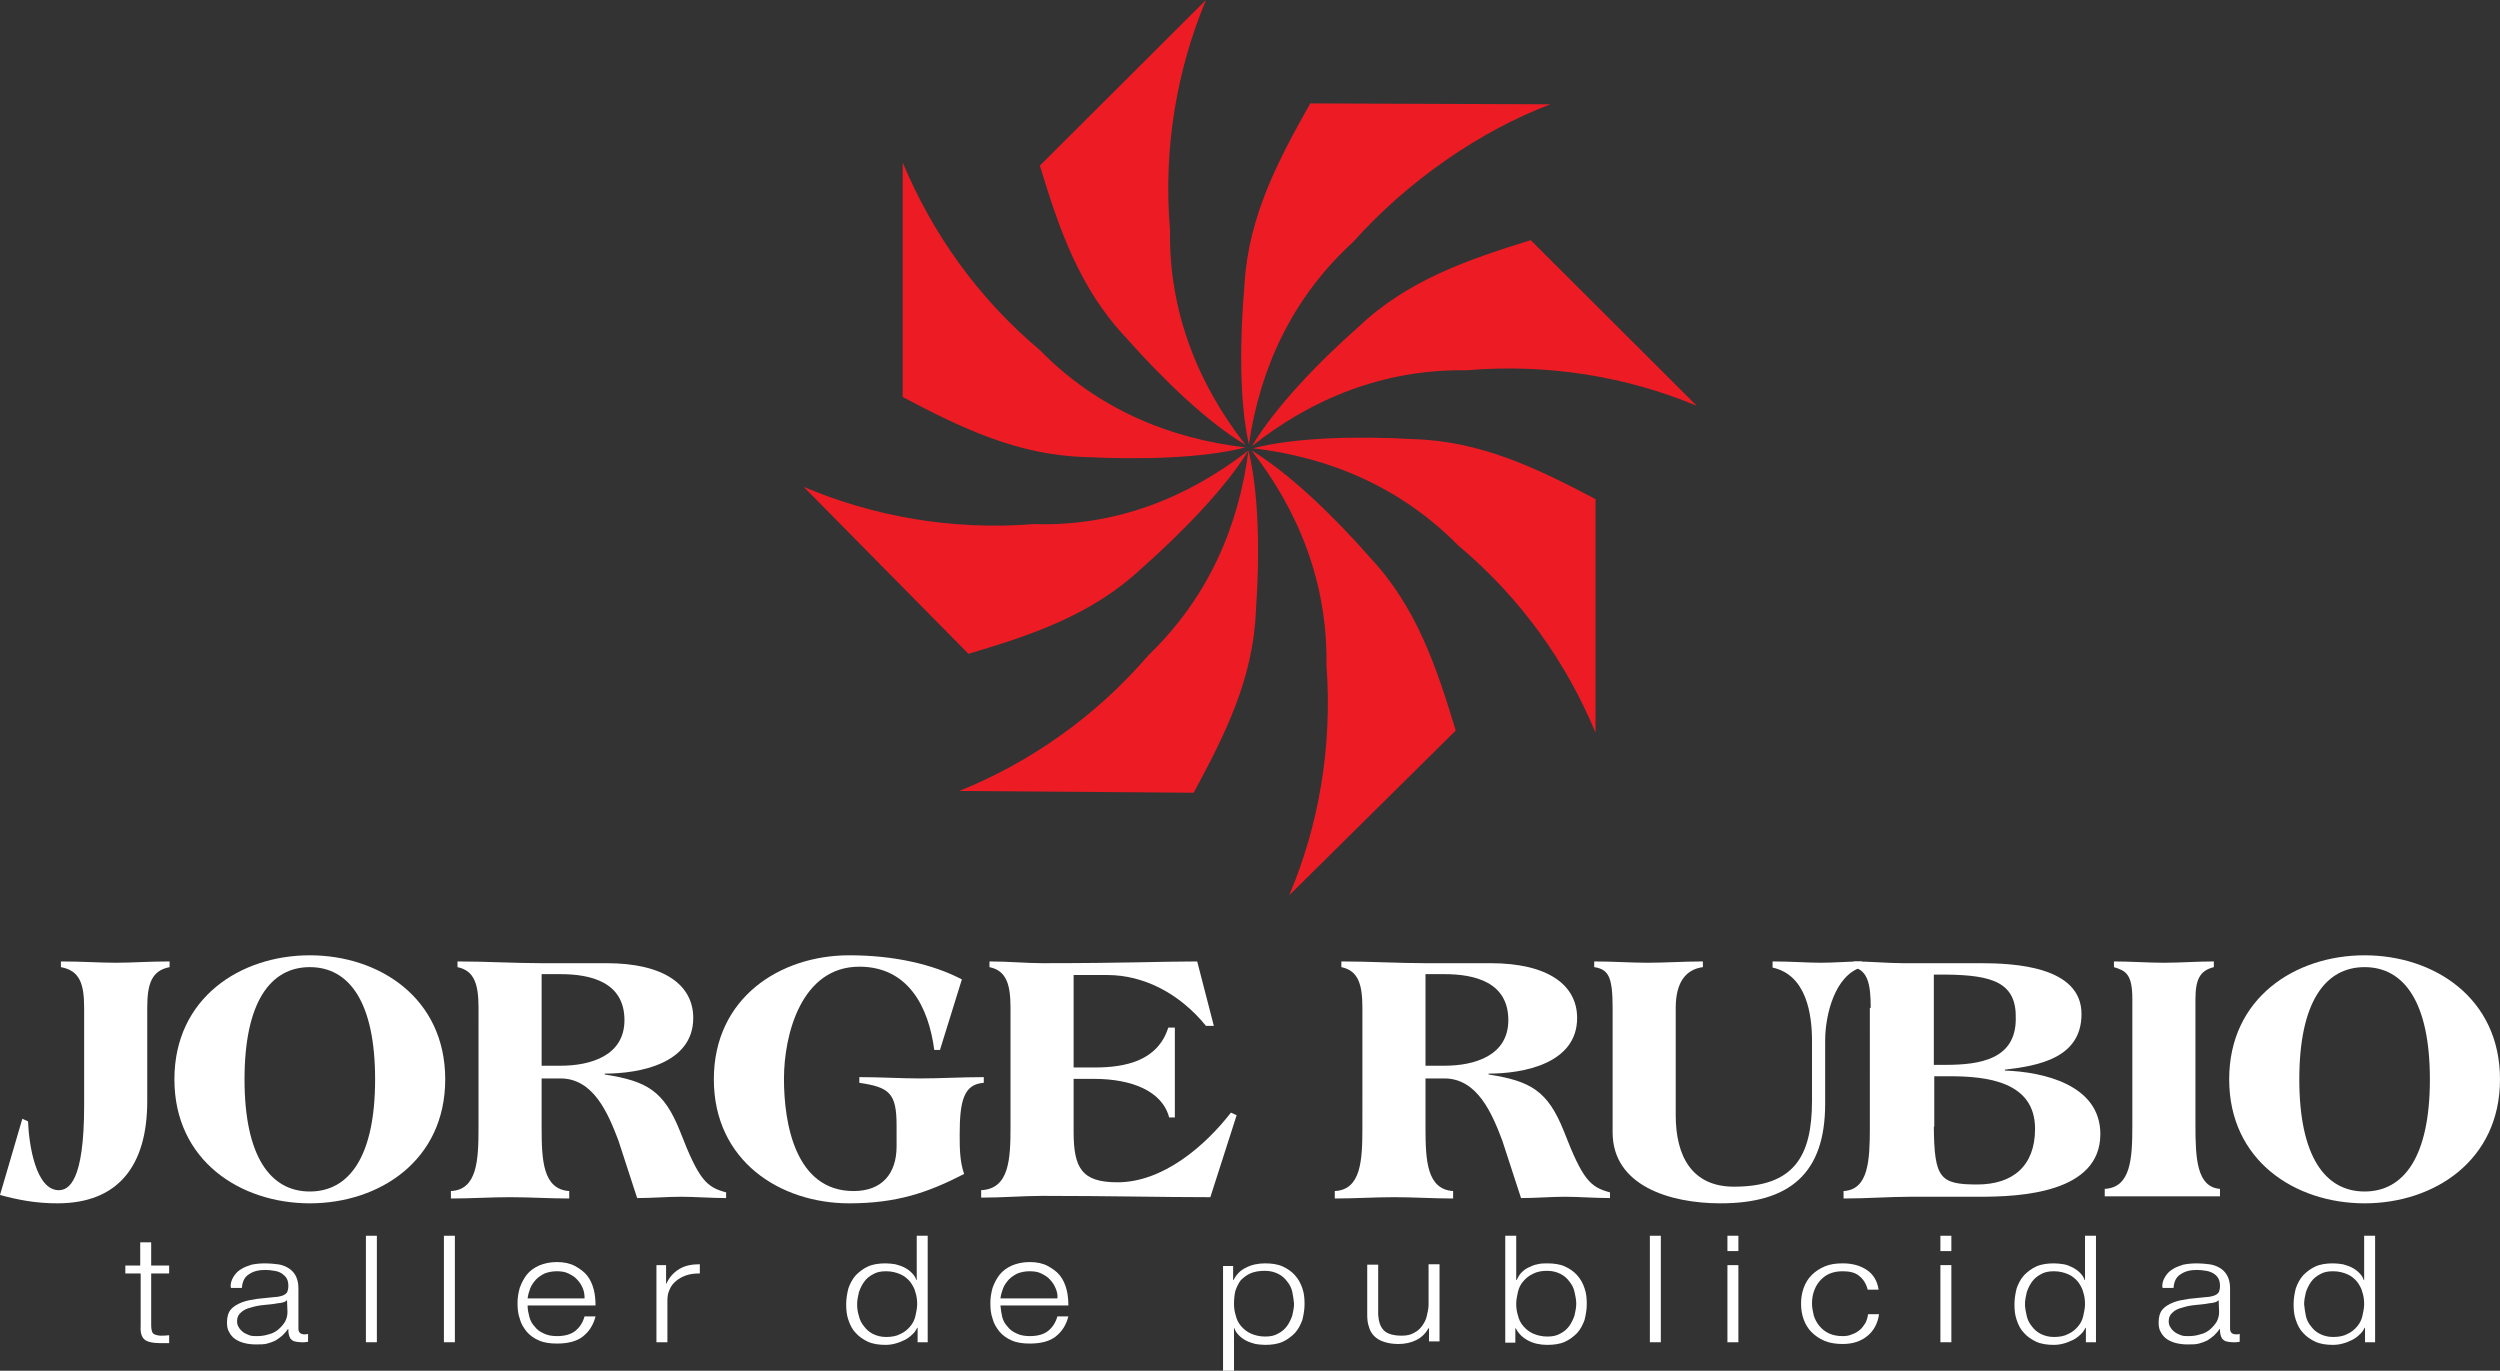 <?xml version="1.0" encoding="utf-8"?>
<!-- Generator: Adobe Illustrator 28.0.0, SVG Export Plug-In . SVG Version: 6.00 Build 0)  -->
<svg version="1.1" id="Layer_1" xmlns="http://www.w3.org/2000/svg" xmlns:xlink="http://www.w3.org/1999/xlink" x="0px" y="0px"
	 viewBox="0 0 570.5 312.8" style="enable-background:new 0 0 570.5 312.8;" xml:space="preserve">
<rect x="0" y="0" width="570.5" height="312.8" fill="#333333" stroke="none"/>
<style type="text/css">
	.st0{fill:#FFFFFF;}
	.st1{fill:#ED1C24;}
</style>
<g>
	<path class="st0" d="M539.6,218c15.8,0,30.9,9.7,30.9,28.3c0,18.6-15.1,28.3-30.9,28.3c-15.8,0-30.9-9.7-30.9-28.3
		C508.7,227.7,523.8,218,539.6,218 M539.6,271.9c9,0,14.9-8,14.9-25.6c0-17.6-5.9-25.6-14.9-25.6c-9,0-14.9,8-14.9,25.6
		C524.7,263.9,530.6,271.9,539.6,271.9"/>
	<path class="st0" d="M5.1,255.3l1.3,0.6c0.2,5.4,1.8,15.7,7,15.7c2.3,0,5.8-2,5.8-19.3V230c0-5.5-1-8.5-5.3-9.3v-1.3
		c4.9,0,8.8,0.3,12.5,0.3c3.7,0,7.6-0.3,12.3-0.3v1.3c-4.1,0.8-5.1,3.8-5.1,9.3v21.3c0,14.8-6.7,23.3-20.5,23.3c-5,0-9-0.8-13.1-1.9
		L5.1,255.3z"/>
	<path class="st0" d="M70.7,218c15.8,0,30.9,9.7,30.9,28.3c0,18.6-15.1,28.3-30.9,28.3c-15.8,0-30.9-9.7-30.9-28.3
		C39.8,227.7,54.9,218,70.7,218 M70.7,271.9c9,0,14.9-8,14.9-25.6c0-17.6-5.9-25.6-14.9-25.6s-14.9,8-14.9,25.6
		C55.8,263.9,61.7,271.9,70.7,271.9"/>
	<path class="st0" d="M109.2,230c0-5.5-1-8.5-4.8-9.3v-1.3c3.3,0,6.5,0.1,9.7,0.2c3.3,0.1,6.5,0.2,9.4,0.2h14.9
		c13.2,0,19.8,5,19.8,12.5c0,10.4-12.2,12.7-20.2,12.7v0.2c9.6,1.5,13.5,3.7,17.2,13c4.3,11.1,6,12.7,10.5,13.9v1.3
		c-3.3,0-7.3-0.3-10.3-0.3c-3.1,0-6.6,0.3-10,0.3l-4.3-13.2c-2.3-6-5.6-14.1-13.2-14.1h-4.3v11.2c0,7.5,0.3,14.1,6.3,14.5v1.7
		c-4.5,0-9.1-0.3-13.5-0.3c-4.3,0-9,0.3-13.5,0.3v-1.7c6-0.3,6.3-7,6.3-14.5V230z M123.6,243.2h4.3c6.9,0,14.6-2.3,14.6-10.4
		c0-8.7-7.7-10.5-14.6-10.5h-4.3V243.2z"/>
	<path class="st0" d="M204.6,256.8c0-7.4-1.7-8.7-8.5-9.7v-1.3c4.7,0,9.6,0.3,13.9,0.3c4.3,0,9.7-0.3,14.5-0.3v1.3
		c-4.6,0.3-5.5,4.2-5.5,11.8c0,3,0,6,1,9c-8.3,4.3-15.5,6.7-26.2,6.7c-15.8,0-30.9-9.7-30.9-28.3s15.1-28.3,30.9-28.3
		c10.1,0,19,2,25.7,5.5l-5,16.1h-1.3c-1.3-9.9-6-19-17.1-19c-13.2,0-17.2,15.4-17.2,25.6c0,10.2,2.6,25.6,15.9,25.6
		c6.4,0,9.8-3.9,9.8-10.2V256.8z"/>
	<path class="st0" d="M230.6,230c0-5.5-1-8.5-4.8-9.3v-1.3c2.2,0,4.3,0.1,6.3,0.2c2,0.1,3.9,0.2,5.7,0.2c9.6,0,16.4-0.1,21.9-0.2
		c5.5-0.1,9.6-0.2,13.5-0.2l3.8,14.7h-1.8c-6-7.4-14.2-11.6-22.5-11.6H245v21.1h4.8c7,0,14.4-1.5,16.8-9.1h1.5V255h-1.3
		c-1.6-6.1-8.7-8.8-17.1-8.8H245v12.1c0,8.3,1.9,11.5,10,11.5c10.4,0,20-8.3,25.9-15.9l1.3,0.6l-6,18.7c-11.3,0-22.6-0.3-38.4-0.3
		c-2.1,0-4.4,0.1-6.7,0.2c-2.4,0.1-4.7,0.2-7.2,0.2v-1.7c6.4-0.3,6.7-7,6.7-14.5V230z"/>
	<path class="st0" d="M310.9,230c0-5.5-1-8.5-4.8-9.3v-1.3c3.3,0,6.5,0.1,9.7,0.2c3.3,0.1,6.5,0.2,9.4,0.2h14.9
		c13.2,0,19.8,5,19.8,12.5c0,10.4-12.2,12.7-20.2,12.7v0.2c9.6,1.5,13.5,3.7,17.2,13c4.3,11.1,6,12.7,10.5,13.9v1.3
		c-3.3,0-7.3-0.3-10.3-0.3c-3.1,0-6.6,0.3-10,0.3l-4.3-13.2c-2.3-6-5.6-14.1-13.2-14.1h-4.3v11.2c0,7.5,0.3,14.1,6.3,14.5v1.7
		c-4.5,0-9.1-0.3-13.5-0.3c-4.3,0-9,0.3-13.5,0.3v-1.7c6-0.3,6.3-7,6.3-14.5V230z M325.3,243.2h4.3c6.9,0,14.6-2.3,14.6-10.4
		c0-8.7-7.7-10.5-14.6-10.5h-4.3V243.2z"/>
	<path class="st0" d="M413.5,237.5c0-5.9-1.2-15-9-16.7v-1.4c4.2,0,8,0.3,11,0.3c3,0,6.5-0.3,9.4-0.3v1.3
		c-6.2,1.8-8.4,10.9-8.4,16.8v14.4c0,15.8-8,22.7-23.9,22.7c-11.5,0-24.6-4-24.6-16.2V230c0-7-0.9-8.8-4.2-9.3v-1.3
		c4.2,0,8.4,0.3,12.2,0.3c3.8,0,8.5-0.3,12.6-0.3v1.3c-3.7,0.5-6.2,3.2-6.2,9.3v24.5c0,9.5,3.8,16.3,13.3,16.3
		c13.6,0,17.8-6.8,17.8-19.6V237.5z"/>
	<path class="st0" d="M426.9,230c0-5.5-0.7-8.5-3.9-9.3v-1.3c1.9,0,3.8,0.1,5.7,0.2c1.9,0.1,3.8,0.2,5.6,0.2h17.6
		c7.7,0,23.1,0.7,23.1,11.6c0,10-9.7,11.8-17.5,12.7v0.2c8.7,0.3,21.8,3.2,21.8,14.5c0,13.5-18.4,14.3-27.5,14.3h-15.8
		c-2.4,0-4.9,0.1-7.5,0.2c-2.5,0.1-5.2,0.2-7.8,0.2v-1.7c5.7-0.3,6-7,6-14.5V230z M441.3,243h2.7c7.9,0,16-1.3,16-10.5
		c0.2-8.2-5.1-10-16-10.1h-2.7V243z M441.3,257.1c0.1,11.8,1.4,13.2,9.9,13.2c8.1,0,13.2-4.2,13.2-12.7c0-10.8-11-12-19.5-12h-3.5
		V257.1z"/>
	<path class="st0" d="M486.6,227.9c0-5.7-1.6-6.4-4.2-7.2v-1.3c3.8,0,7.7,0.3,11.4,0.3c3.7,0,7.6-0.3,11.4-0.3v1.3
		c-3.2,0.8-4.2,2.8-4.2,7.4v28.7c0,7.5,0.3,14.1,5.6,14.5v1.7h-26.3v-1.7c6-0.3,6.3-7,6.3-14.5V227.9z"/>
	<path class="st0" d="M38.6,288.8v1.8h-4.1v11.8c0,0.7,0.1,1.3,0.3,1.7c0.2,0.4,0.8,0.6,1.7,0.7c0.7,0,1.4,0,2.1-0.1v1.8
		c-0.4,0-0.7,0-1.1,0c-0.4,0-0.7,0-1.1,0c-1.6,0-2.8-0.3-3.4-0.8c-0.7-0.6-1-1.6-0.9-3.1v-12h-3.5v-1.8H32v-5.3h2.5v5.3H38.6z"/>
	<path class="st0" d="M53.2,291.5c0.4-0.7,1-1.4,1.7-1.8c0.7-0.5,1.6-0.8,2.5-1.1c1-0.2,2-0.3,3.2-0.3c0.9,0,1.8,0.1,2.7,0.2
		c0.9,0.1,1.7,0.4,2.4,0.8c0.7,0.4,1.3,1,1.7,1.7c0.4,0.7,0.7,1.7,0.7,2.9v9.3c0,0.9,0.5,1.3,1.4,1.3c0.3,0,0.5,0,0.8-0.1v1.8
		c-0.3,0-0.5,0.1-0.8,0.1c-0.2,0-0.5,0-0.8,0c-0.6,0-1.1-0.1-1.5-0.2c-0.4-0.1-0.7-0.4-0.9-0.6c-0.2-0.3-0.3-0.6-0.4-1
		c-0.1-0.4-0.1-0.8-0.1-1.2h-0.1c-0.4,0.6-0.9,1.1-1.3,1.5c-0.5,0.4-1,0.8-1.5,1.1c-0.6,0.3-1.2,0.5-1.9,0.7
		c-0.7,0.2-1.6,0.2-2.6,0.2c-0.9,0-1.8-0.1-2.6-0.3c-0.8-0.2-1.5-0.5-2.1-0.9c-0.6-0.4-1.1-1-1.4-1.6c-0.4-0.6-0.5-1.4-0.5-2.3
		c0-1.2,0.3-2.2,0.9-2.9c0.6-0.7,1.5-1.2,2.5-1.6c1-0.4,2.2-0.6,3.5-0.8c1.3-0.1,2.6-0.3,3.9-0.4c0.5,0,1-0.1,1.4-0.2
		c0.4-0.1,0.7-0.2,1-0.4c0.3-0.2,0.5-0.4,0.6-0.7c0.1-0.3,0.2-0.7,0.2-1.2c0-0.7-0.1-1.3-0.4-1.8c-0.3-0.5-0.7-0.8-1.1-1.1
		c-0.5-0.3-1-0.5-1.7-0.6c-0.6-0.1-1.3-0.2-2-0.2c-1.6,0-2.8,0.3-3.8,1c-1,0.6-1.5,1.7-1.6,3.1h-2.5
		C52.5,293.1,52.8,292.2,53.2,291.5 M65.5,296.7c-0.2,0.2-0.5,0.4-0.9,0.5c-0.4,0.1-0.8,0.2-1.2,0.2c-1,0.2-2.1,0.3-3.2,0.4
		c-1.1,0.1-2.1,0.3-3,0.6c-0.9,0.2-1.7,0.6-2.2,1.1c-0.6,0.5-0.9,1.1-0.9,2c0,0.5,0.1,1,0.4,1.4c0.2,0.4,0.6,0.8,1,1.1
		c0.4,0.3,0.9,0.5,1.4,0.7c0.5,0.2,1.1,0.2,1.7,0.2c0.9,0,1.8-0.1,2.7-0.4c0.9-0.2,1.6-0.6,2.2-1.1c0.6-0.5,1.1-1.1,1.5-1.7
		c0.4-0.7,0.6-1.5,0.6-2.3L65.5,296.7L65.5,296.7z"/>
	<rect x="83.5" y="282" class="st0" width="2.5" height="24.3"/>
	<rect x="101.3" y="282" class="st0" width="2.5" height="24.3"/>
	<path class="st0" d="M120.8,300.5c0.2,0.8,0.6,1.6,1.2,2.2c0.5,0.7,1.2,1.2,2.1,1.6c0.8,0.4,1.8,0.6,3,0.6c1.8,0,3.2-0.4,4.2-1.2
		c1-0.8,1.7-1.9,2.1-3.3h2.5c-0.5,2-1.5,3.5-2.9,4.6s-3.4,1.6-5.9,1.6c-1.6,0-3-0.2-4.1-0.7c-1.2-0.5-2.1-1.2-2.8-2
		c-0.7-0.9-1.3-1.8-1.6-3c-0.4-1.1-0.5-2.3-0.5-3.6c0-1.2,0.2-2.3,0.5-3.4c0.4-1.1,0.9-2.1,1.6-3c0.7-0.9,1.7-1.6,2.8-2.1
		c1.2-0.5,2.5-0.8,4.1-0.8c1.6,0,3,0.3,4.1,0.9c1.1,0.6,2.1,1.3,2.8,2.2c0.7,0.9,1.2,2,1.5,3.2c0.3,1.2,0.4,2.4,0.4,3.6h-15.5
		C120.4,298.9,120.6,299.7,120.8,300.5 M133,294c-0.3-0.7-0.7-1.4-1.3-2c-0.5-0.6-1.2-1-2-1.4c-0.8-0.4-1.7-0.5-2.7-0.5
		c-1,0-1.9,0.2-2.7,0.5c-0.8,0.4-1.4,0.8-2,1.4c-0.5,0.6-1,1.2-1.3,2c-0.3,0.8-0.5,1.5-0.6,2.3h13C133.4,295.5,133.3,294.7,133,294"
		/>
	<path class="st0" d="M152,288.8v4.1h0.1c0.6-1.4,1.6-2.5,2.9-3.3c1.3-0.8,2.9-1.1,4.7-1.1v2.1c-1.1,0-2.1,0.1-3,0.4
		c-0.9,0.3-1.7,0.7-2.4,1.3c-0.7,0.6-1.2,1.2-1.5,2c-0.4,0.8-0.5,1.6-0.5,2.6v9.4h-2.5v-17.6H152z"/>
	<path class="st0" d="M209.4,306.3V303h-0.1c-0.3,0.6-0.6,1.1-1.2,1.6c-0.5,0.5-1.1,0.9-1.7,1.2c-0.6,0.3-1.3,0.6-2.1,0.8
		c-0.7,0.2-1.5,0.3-2.2,0.3c-1.5,0-2.9-0.2-4-0.7c-1.1-0.5-2.1-1.2-2.8-2c-0.8-0.8-1.3-1.8-1.7-3c-0.4-1.1-0.5-2.3-0.5-3.6
		c0-1.2,0.2-2.4,0.5-3.6c0.4-1.1,0.9-2.1,1.7-3c0.8-0.8,1.7-1.5,2.8-2c1.1-0.5,2.5-0.7,4-0.7c0.8,0,1.5,0.1,2.2,0.2
		c0.7,0.2,1.4,0.4,2,0.7c0.6,0.3,1.2,0.7,1.7,1.2c0.5,0.5,0.9,1,1.1,1.7h0.1V282h2.5v24.3H209.4z M196,300.3
		c0.2,0.9,0.6,1.7,1.2,2.4c0.5,0.7,1.2,1.3,2,1.7c0.8,0.4,1.8,0.7,3,0.7c1.3,0,2.4-0.2,3.3-0.7c0.9-0.4,1.6-1,2.2-1.7
		c0.6-0.7,1-1.5,1.2-2.4c0.2-0.9,0.4-1.8,0.4-2.7c0-0.9-0.1-1.8-0.4-2.7c-0.2-0.9-0.7-1.7-1.2-2.4c-0.6-0.7-1.3-1.3-2.2-1.7
		c-0.9-0.4-2-0.7-3.3-0.7c-1.2,0-2.2,0.2-3,0.7c-0.8,0.4-1.5,1-2,1.7c-0.5,0.7-0.9,1.5-1.2,2.4c-0.2,0.9-0.4,1.8-0.4,2.7
		C195.6,298.5,195.7,299.4,196,300.3"/>
	<path class="st0" d="M228.7,300.5c0.2,0.8,0.6,1.6,1.2,2.2c0.5,0.7,1.2,1.2,2.1,1.6c0.8,0.4,1.8,0.6,3,0.6c1.8,0,3.2-0.4,4.2-1.2
		c1-0.8,1.7-1.9,2.1-3.3h2.5c-0.5,2-1.5,3.5-2.9,4.6c-1.4,1.1-3.4,1.6-5.9,1.6c-1.6,0-3-0.2-4.1-0.7c-1.2-0.5-2.1-1.2-2.8-2
		c-0.7-0.9-1.3-1.8-1.6-3c-0.4-1.1-0.5-2.3-0.5-3.6c0-1.2,0.2-2.3,0.5-3.4c0.4-1.1,0.9-2.1,1.6-3c0.7-0.9,1.7-1.6,2.8-2.1
		c1.2-0.5,2.5-0.8,4.1-0.8c1.6,0,3,0.3,4.1,0.9c1.1,0.6,2.1,1.3,2.8,2.2c0.7,0.9,1.2,2,1.5,3.2c0.3,1.2,0.4,2.4,0.4,3.6h-15.5
		C228.4,298.9,228.5,299.7,228.7,300.5 M240.9,294c-0.3-0.7-0.7-1.4-1.3-2c-0.5-0.6-1.2-1-2-1.4c-0.8-0.4-1.7-0.5-2.7-0.5
		c-1,0-1.9,0.2-2.7,0.5c-0.8,0.4-1.4,0.8-2,1.4c-0.5,0.6-1,1.2-1.3,2c-0.3,0.8-0.5,1.5-0.6,2.3h13
		C241.4,295.5,241.2,294.7,240.9,294"/>
	<path class="st0" d="M281.4,288.8v3.3h0.1c0.6-1.2,1.5-2.2,2.8-2.8c1.3-0.7,2.8-1,4.4-1c1.5,0,2.9,0.2,4,0.7c1.1,0.5,2.1,1.2,2.8,2
		c0.8,0.9,1.3,1.8,1.7,3c0.4,1.1,0.5,2.3,0.5,3.6c0,1.2-0.2,2.4-0.5,3.6c-0.4,1.1-0.9,2.1-1.7,3c-0.8,0.8-1.7,1.5-2.8,2
		c-1.1,0.5-2.5,0.7-4,0.7c-0.7,0-1.5-0.1-2.2-0.2c-0.7-0.2-1.4-0.4-2-0.7c-0.6-0.3-1.2-0.7-1.7-1.2c-0.5-0.5-0.9-1-1.1-1.7h-0.1v9.8
		h-2.5v-24H281.4z M294.9,294.8c-0.2-0.9-0.6-1.7-1.2-2.4c-0.5-0.7-1.2-1.3-2-1.7c-0.8-0.4-1.8-0.7-3-0.7c-1.4,0-2.5,0.2-3.4,0.6
		c-0.9,0.4-1.6,1-2.2,1.6c-0.5,0.7-0.9,1.5-1.2,2.4c-0.2,0.9-0.3,1.9-0.3,2.9c0,0.9,0.1,1.8,0.4,2.7c0.2,0.9,0.6,1.7,1.2,2.4
		c0.6,0.7,1.3,1.3,2.2,1.7c0.9,0.4,2,0.7,3.3,0.7c1.2,0,2.2-0.2,3-0.7c0.8-0.4,1.5-1,2-1.7c0.5-0.7,0.9-1.5,1.2-2.4
		c0.2-0.9,0.4-1.8,0.4-2.7C295.2,296.6,295.1,295.7,294.9,294.8"/>
	<path class="st0" d="M326.1,306.3v-3.2H326c-0.7,1.2-1.6,2.1-2.8,2.7c-1.2,0.6-2.6,0.9-4.1,0.9c-1.3,0-2.4-0.2-3.3-0.5
		c-0.9-0.3-1.6-0.7-2.2-1.3c-0.6-0.6-1-1.3-1.2-2.1c-0.3-0.8-0.4-1.7-0.4-2.8v-11.4h2.5v11.4c0.1,1.6,0.5,2.8,1.3,3.6
		c0.8,0.8,2.2,1.2,4.1,1.2c1.1,0,2-0.2,2.7-0.6c0.8-0.4,1.4-0.9,1.9-1.6c0.5-0.7,0.9-1.4,1.1-2.3c0.2-0.9,0.4-1.7,0.4-2.6v-9.2h2.5
		v17.6H326.1z"/>
	<path class="st0" d="M346,282v10.1h0.1c0.3-0.6,0.6-1.2,1.1-1.7c0.5-0.5,1-0.9,1.7-1.2c0.6-0.3,1.3-0.6,2-0.7
		c0.7-0.2,1.5-0.2,2.2-0.2c1.5,0,2.9,0.2,4,0.7c1.1,0.5,2.1,1.2,2.8,2c0.8,0.9,1.3,1.8,1.7,3c0.4,1.1,0.5,2.3,0.5,3.6
		c0,1.2-0.2,2.4-0.5,3.6c-0.4,1.1-0.9,2.1-1.7,3c-0.8,0.8-1.7,1.5-2.8,2c-1.1,0.5-2.5,0.7-4,0.7c-1.6,0-3.1-0.3-4.4-1
		c-1.3-0.7-2.2-1.6-2.8-2.8h-0.1v3.3h-2.3V282H346z M359.3,294.8c-0.2-0.9-0.6-1.7-1.2-2.4c-0.5-0.7-1.2-1.3-2-1.7
		c-0.8-0.4-1.8-0.7-3-0.7c-1.3,0-2.4,0.2-3.3,0.7c-0.9,0.4-1.6,1-2.2,1.7c-0.6,0.7-1,1.5-1.2,2.4c-0.2,0.9-0.4,1.8-0.4,2.7
		c0,0.9,0.1,1.8,0.4,2.7c0.2,0.9,0.6,1.7,1.2,2.4c0.6,0.7,1.3,1.3,2.2,1.7c0.9,0.4,2,0.7,3.3,0.7c1.2,0,2.2-0.2,3-0.7
		c0.8-0.4,1.5-1,2-1.7c0.5-0.7,0.9-1.5,1.2-2.4c0.2-0.9,0.4-1.8,0.4-2.7C359.7,296.6,359.5,295.7,359.3,294.8"/>
	<rect x="376.5" y="282" class="st0" width="2.5" height="24.3"/>
	<path class="st0" d="M396.7,285.5h-2.5V282h2.5V285.5z M396.7,306.3h-2.5v-17.6h2.5V306.3z"/>
	<path class="st0" d="M424.3,291.2c-0.9-0.8-2.2-1.1-3.8-1.1c-1.2,0-2.2,0.2-3.1,0.6c-0.9,0.4-1.6,1-2.2,1.7c-0.6,0.7-1,1.5-1.3,2.4
		c-0.3,0.9-0.4,1.8-0.4,2.7c0,0.9,0.2,1.8,0.4,2.7c0.3,0.9,0.7,1.7,1.3,2.4c0.6,0.7,1.3,1.3,2.2,1.7c0.9,0.4,1.9,0.6,3.1,0.6
		c0.8,0,1.5-0.1,2.1-0.4c0.7-0.2,1.3-0.6,1.8-1c0.5-0.4,0.9-1,1.3-1.6c0.3-0.6,0.5-1.3,0.6-2h2.5c-0.3,2.1-1.2,3.8-2.7,5
		c-1.5,1.2-3.3,1.8-5.6,1.8c-1.5,0-2.9-0.2-4.1-0.7c-1.2-0.5-2.2-1.2-3-2c-0.8-0.8-1.4-1.8-1.8-2.9c-0.4-1.1-0.6-2.3-0.6-3.6
		c0-1.3,0.2-2.5,0.6-3.6c0.4-1.1,1-2.1,1.8-2.9c0.8-0.8,1.8-1.5,3-2c1.2-0.5,2.5-0.7,4.1-0.7c2.2,0,4,0.5,5.5,1.5
		c1.5,1,2.4,2.5,2.7,4.5h-2.5C425.9,293,425.2,291.9,424.3,291.2"/>
	<path class="st0" d="M445.3,285.5h-2.5V282h2.5V285.5z M445.3,306.3h-2.5v-17.6h2.5V306.3z"/>
	<path class="st0" d="M476,306.3V303h-0.1c-0.3,0.6-0.6,1.1-1.2,1.6c-0.5,0.5-1.1,0.9-1.7,1.2c-0.7,0.3-1.3,0.6-2.1,0.8
		c-0.7,0.2-1.5,0.3-2.2,0.3c-1.5,0-2.9-0.2-4-0.7c-1.1-0.5-2.1-1.2-2.8-2c-0.8-0.8-1.3-1.8-1.7-3c-0.4-1.1-0.5-2.3-0.5-3.6
		c0-1.2,0.2-2.4,0.5-3.6c0.4-1.1,0.9-2.1,1.7-3c0.8-0.8,1.7-1.5,2.8-2c1.1-0.5,2.5-0.7,4-0.7c0.8,0,1.5,0.1,2.2,0.2s1.4,0.4,2,0.7
		c0.6,0.3,1.2,0.7,1.7,1.2c0.5,0.5,0.9,1,1.1,1.7h0.1V282h2.5v24.3H476z M462.5,300.3c0.2,0.9,0.6,1.7,1.2,2.4
		c0.5,0.7,1.2,1.3,2,1.7c0.8,0.4,1.8,0.7,3,0.7c1.3,0,2.4-0.2,3.3-0.7c0.9-0.4,1.6-1,2.2-1.7c0.6-0.7,1-1.5,1.2-2.4
		c0.2-0.9,0.4-1.8,0.4-2.7c0-0.9-0.1-1.8-0.4-2.7c-0.2-0.9-0.7-1.7-1.2-2.4c-0.6-0.7-1.3-1.3-2.2-1.7c-0.9-0.4-2-0.7-3.3-0.7
		c-1.2,0-2.2,0.2-3,0.7c-0.8,0.4-1.5,1-2,1.7c-0.5,0.7-0.9,1.5-1.2,2.4c-0.2,0.9-0.4,1.8-0.4,2.7
		C462.1,298.5,462.3,299.4,462.5,300.3"/>
	<path class="st0" d="M494,291.5c0.4-0.7,1-1.4,1.7-1.8c0.7-0.5,1.6-0.8,2.5-1.1c1-0.2,2-0.3,3.2-0.3c0.9,0,1.8,0.1,2.7,0.2
		c0.9,0.1,1.7,0.4,2.4,0.8c0.7,0.4,1.3,1,1.7,1.7c0.4,0.7,0.7,1.7,0.7,2.9v9.3c0,0.9,0.5,1.3,1.4,1.3c0.3,0,0.5,0,0.8-0.1v1.8
		c-0.3,0-0.5,0.1-0.8,0.1c-0.2,0-0.5,0-0.8,0c-0.6,0-1.1-0.1-1.5-0.2c-0.4-0.1-0.7-0.4-0.9-0.6c-0.2-0.3-0.3-0.6-0.4-1
		s-0.1-0.8-0.1-1.2h-0.1c-0.4,0.6-0.9,1.1-1.3,1.5c-0.5,0.4-1,0.8-1.5,1.1c-0.6,0.3-1.2,0.5-1.9,0.7c-0.7,0.2-1.6,0.2-2.6,0.2
		c-0.9,0-1.8-0.1-2.6-0.3c-0.8-0.2-1.5-0.5-2.1-0.9c-0.6-0.4-1.1-1-1.4-1.6c-0.4-0.6-0.5-1.4-0.5-2.3c0-1.2,0.3-2.2,0.9-2.9
		c0.6-0.7,1.5-1.2,2.5-1.6c1-0.4,2.2-0.6,3.5-0.8c1.3-0.1,2.6-0.3,3.9-0.4c0.5,0,1-0.1,1.4-0.2c0.4-0.1,0.7-0.2,1-0.4
		s0.5-0.4,0.6-0.7c0.1-0.3,0.2-0.7,0.2-1.2c0-0.7-0.1-1.3-0.4-1.8c-0.3-0.5-0.6-0.8-1.1-1.1c-0.5-0.3-1-0.5-1.7-0.6
		c-0.6-0.1-1.3-0.2-2-0.2c-1.6,0-2.8,0.3-3.8,1c-1,0.6-1.5,1.7-1.6,3.1h-2.5C493.3,293.1,493.6,292.2,494,291.5 M506.3,296.7
		c-0.2,0.2-0.5,0.4-0.9,0.5c-0.4,0.1-0.8,0.2-1.2,0.2c-1,0.2-2.1,0.3-3.2,0.4c-1.1,0.1-2.1,0.3-3,0.6c-0.9,0.2-1.7,0.6-2.2,1.1
		c-0.6,0.5-0.9,1.1-0.9,2c0,0.5,0.1,1,0.4,1.4c0.2,0.4,0.6,0.8,1,1.1c0.4,0.3,0.9,0.5,1.4,0.7c0.5,0.2,1.1,0.2,1.7,0.2
		c0.9,0,1.8-0.1,2.7-0.4c0.9-0.2,1.6-0.6,2.2-1.1c0.6-0.5,1.1-1.1,1.5-1.7c0.4-0.7,0.6-1.5,0.6-2.3L506.3,296.7L506.3,296.7z"/>
	<path class="st0" d="M539.7,306.3V303h-0.1c-0.3,0.6-0.6,1.1-1.2,1.6c-0.5,0.5-1.1,0.9-1.7,1.2c-0.6,0.3-1.3,0.6-2.1,0.8
		c-0.7,0.2-1.5,0.3-2.2,0.3c-1.5,0-2.9-0.2-4-0.7c-1.1-0.5-2.1-1.2-2.8-2c-0.8-0.8-1.3-1.8-1.7-3c-0.4-1.1-0.5-2.3-0.5-3.6
		c0-1.2,0.2-2.4,0.5-3.6c0.4-1.1,0.9-2.1,1.7-3c0.8-0.8,1.7-1.5,2.8-2c1.1-0.5,2.5-0.7,4-0.7c0.8,0,1.5,0.1,2.2,0.2
		c0.7,0.2,1.4,0.4,2,0.7c0.6,0.3,1.2,0.7,1.7,1.2c0.5,0.5,0.9,1,1.1,1.7h0.1V282h2.5v24.3H539.7z M526.2,300.3
		c0.2,0.9,0.6,1.7,1.2,2.4c0.5,0.7,1.2,1.3,2,1.7c0.8,0.4,1.8,0.7,3,0.7c1.3,0,2.4-0.2,3.3-0.7c0.9-0.4,1.6-1,2.2-1.7
		c0.6-0.7,1-1.5,1.2-2.4c0.2-0.9,0.4-1.8,0.4-2.7c0-0.9-0.1-1.8-0.4-2.7c-0.2-0.9-0.7-1.7-1.2-2.4c-0.6-0.7-1.3-1.3-2.2-1.7
		c-0.9-0.4-2-0.7-3.3-0.7c-1.2,0-2.2,0.2-3,0.7c-0.8,0.4-1.5,1-2,1.7c-0.5,0.7-0.9,1.5-1.2,2.4c-0.2,0.9-0.4,1.8-0.4,2.7
		C525.9,298.5,526,299.4,526.2,300.3"/>
	<g>
		<path class="st1" d="M285.9,102.3c9.7-2.5,23.9-2.8,36.4-2.1c15.7,0.4,28.7,6.8,41.8,13.7v53.3c-6.6-15.9-16.9-30.6-31.3-42.7
			C319.6,111.1,303.2,104.3,285.9,102.3"/>
		<path class="st1" d="M285.6,102.8c8.6,5.2,18.8,15,27.1,24.5c10.7,11.4,15.2,25.3,19.5,39.4l-38,37.6c6.7-15.8,9.9-33.8,8.5-52.5
			C303,133,296.3,116.5,285.6,102.8"/>
		<path class="st1" d="M284.9,102.8c2.4,9.7,2.6,23.9,1.7,36.5c-0.6,15.7-7.2,28.6-14.2,41.6l-53.5-0.4c15.9-6.4,31-16.8,43.2-31
			C275.7,136.4,282.7,120.1,284.9,102.8"/>
		<path class="st1" d="M284.9,102.8c-5.2,8.5-15.1,18.7-24.5,27c-11.5,10.7-25.3,15.2-39.4,19.4l-37.6-38.1
			c15.8,6.7,33.8,10,52.5,8.5C254.7,120.2,271.1,113.5,284.9,102.8"/>
		<path class="st1" d="M284.2,102.1c-9.7,2.5-23.9,2.8-36.4,2.2c-15.7-0.4-28.7-6.8-41.8-13.7V37.1c6.6,15.8,16.9,30.7,31.3,42.8
			C250.5,93.4,267,100.1,284.2,102.1"/>
		<path class="st1" d="M284.2,101.5c-8.6-5.1-18.8-14.9-27.2-24.4c-10.8-11.4-15.4-25.2-19.7-39.3L275.2,0
			c-6.6,15.8-9.8,33.8-8.2,52.5C266.7,71.3,273.5,87.8,284.2,101.5"/>
		<path class="st1" d="M285,101.4c-2.2-9.7-2.1-23.9-1-36.5c0.9-15.6,7.8-28.5,15-41.3l54.8,0.2c-16.1,6.1-32.6,17.5-45.1,31.5
			C294.8,68,287.5,84.2,285,101.4"/>
		<path class="st1" d="M285.7,101.8c5.1-8.6,14.9-18.9,24.3-27.2c11.4-10.8,25.2-15.4,39.3-19.8l37.9,37.8
			c-15.8-6.6-33.8-9.7-52.6-8.1C315.8,84.2,299.3,91,285.7,101.8"/>
	</g>
</g>
</svg>
